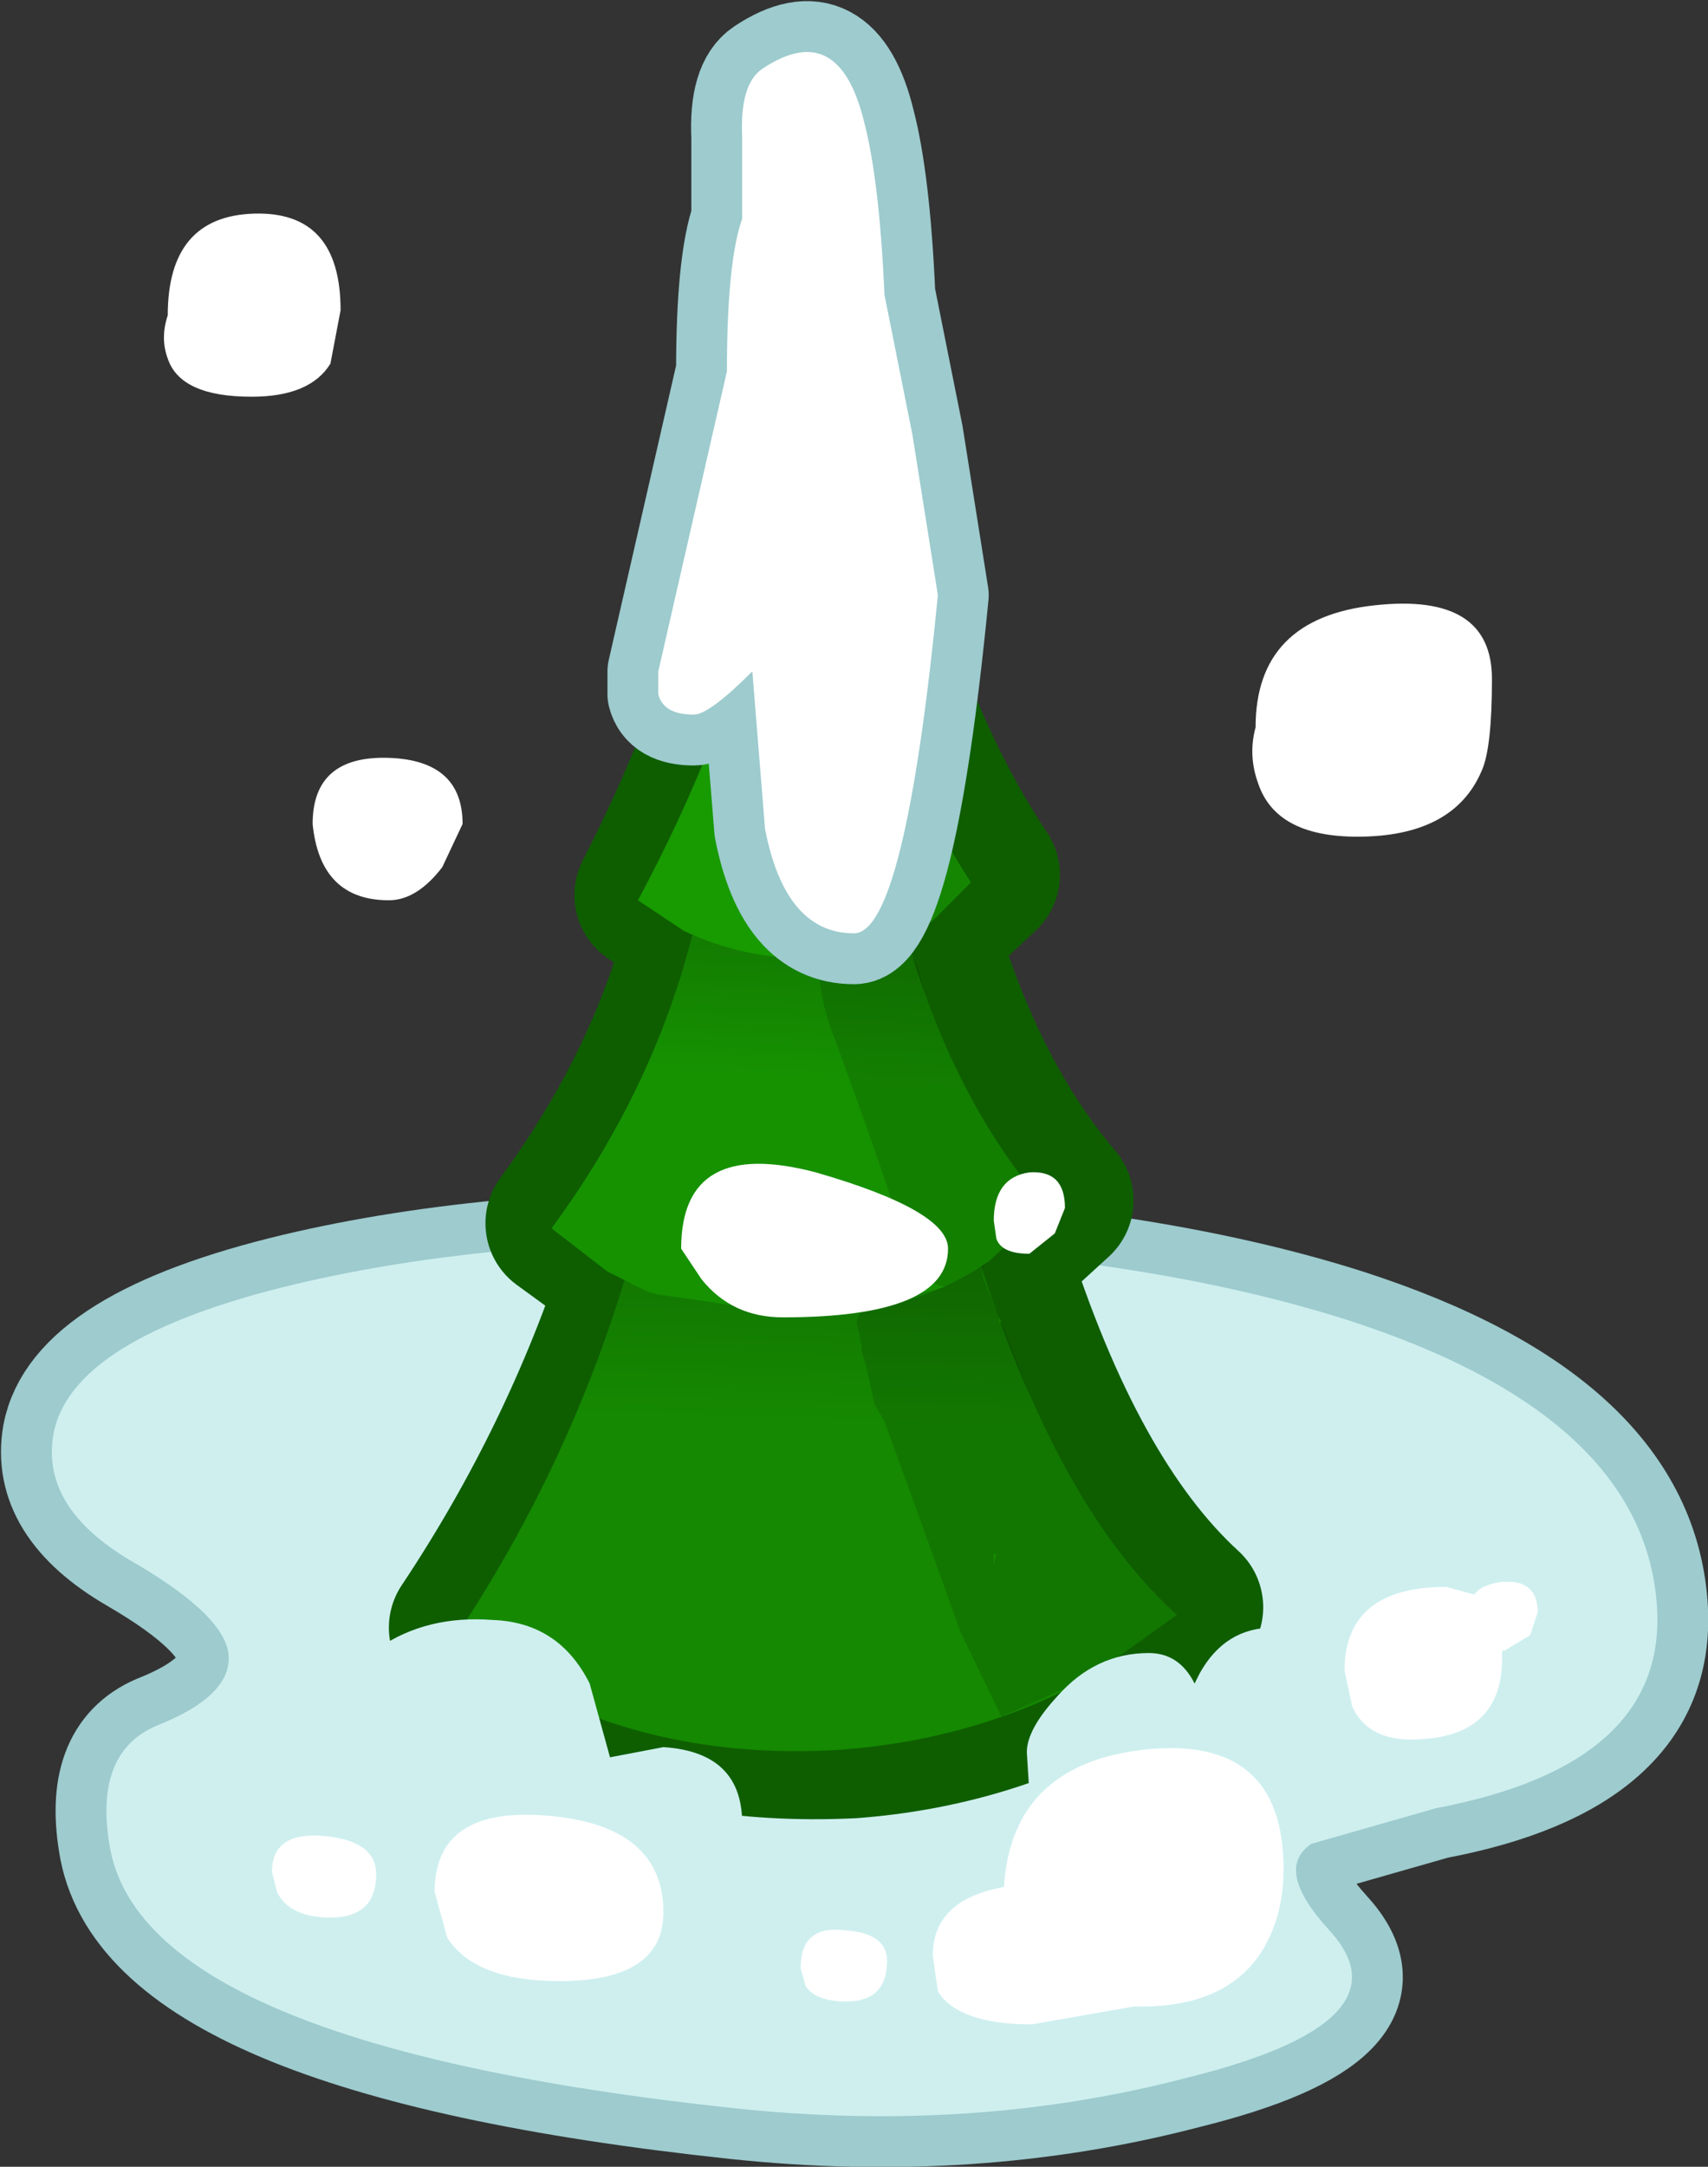 <?xml version="1.0" encoding="UTF-8" standalone="no"?>
<svg xmlns:xlink="http://www.w3.org/1999/xlink" height="42.6px" width="33.6px" xmlns="http://www.w3.org/2000/svg">
  <rect width="100%" height="100%" fill="#333333" stroke="none"/>
  <g transform="matrix(1.0, 0.0, 0.0, 1.0, 1.2, 14.55)">
    <path d="M31.4 17.1 Q31.2 13.3 25.3 11.4 20.9 10.0 14.2 9.85 8.6 9.75 4.6 10.7 0.2 11.75 -0.15 13.65 -0.4 15.1 1.4 16.15 3.3 17.25 3.3 18.05 3.3 18.8 1.95 19.35 0.65 19.85 0.95 21.7 1.55 25.65 13.25 26.9 17.95 27.4 22.15 26.3 26.6 25.2 24.95 23.4 23.85 22.2 24.6 21.7 L27.05 21.0 Q31.55 20.15 31.4 17.1 Z" fill="none" stroke="#9dcbce" stroke-linecap="round" stroke-linejoin="round" stroke-width="2.0"/>
    <path d="M31.4 17.1 Q31.55 20.15 27.05 21.0 L24.6 21.7 Q23.85 22.2 24.95 23.4 26.6 25.2 22.15 26.3 17.95 27.4 13.25 26.9 1.55 25.65 0.95 21.7 0.65 19.85 1.95 19.35 3.3 18.8 3.3 18.05 3.3 17.25 1.4 16.15 -0.4 15.1 -0.15 13.65 0.2 11.75 4.6 10.7 8.6 9.75 14.2 9.85 20.9 10.0 25.3 11.4 31.2 13.3 31.4 17.1" fill="#cfefef" fill-rule="evenodd" stroke="none"/>
    <path d="M15.0 15.3 Q19.6 15.3 22.75 16.5 26.0 17.7 26.0 19.45 26.0 21.1 22.75 22.3 19.6 23.5 15.0 23.5 10.45 23.5 7.2 22.3 4.05 21.1 4.05 19.45 4.05 17.7 7.2 16.5 10.45 15.3 15.0 15.3" fill="#cfefef" fill-rule="evenodd" stroke="none"/>
    <path d="M22.15 17.05 Q19.85 14.95 18.35 10.2 L18.45 10.1 19.6 9.05 Q18.15 7.35 17.25 4.8 L16.85 3.7 17.35 3.4 18.15 2.65 Q15.25 -1.7 14.7 -9.15 14.75 -3.1 11.6 3.05 L12.45 3.6 12.65 3.65 Q11.9 6.7 9.85 9.5 L10.95 10.3 11.35 10.45 Q10.15 14.15 7.95 17.45 8.55 18.1 9.85 18.7 12.4 19.85 15.55 19.7 18.2 19.5 20.4 18.25 L22.15 17.05 Z" fill="none" stroke="#0e5e00" stroke-linecap="round" stroke-linejoin="round" stroke-width="3.0"/>
    <path d="M21.95 17.2 L20.2 18.45 Q18.0 19.65 15.35 19.85 12.2 20.05 9.65 18.85 L7.75 17.65 Q10.65 13.3 11.7 8.2 L17.35 7.65 Q19.0 14.5 21.95 17.2" fill="url(#gradient0)" fill-rule="evenodd" stroke="none"/>
    <path d="M15.85 0.15 Q16.3 3.05 17.0 5.0 17.9 7.5 19.4 9.2 L18.25 10.25 Q16.75 11.3 14.5 11.3 L11.75 10.9 11.55 10.85 11.45 10.8 10.75 10.45 9.65 9.6 Q11.75 6.75 12.5 3.5 L12.3 3.35 12.25 3.2 12.25 3.1 12.3 3.05 12.4 2.95 12.45 2.85 12.5 2.85 12.65 2.8 12.85 0.55 15.85 0.15" fill="url(#gradient1)" fill-rule="evenodd" stroke="none"/>
    <path d="M12.25 3.75 L11.35 3.15 Q14.6 -2.9 14.5 -9.0 15.05 -1.55 17.9 2.8 L17.15 3.55 Q16.1 4.3 14.75 4.3 13.4 4.3 12.25 3.75" fill="#189a01" fill-rule="evenodd" stroke="none"/>
    <path d="M14.5 -8.8 L14.5 -9.0 14.55 -8.85 14.5 -8.8" fill="#189a01" fill-rule="evenodd" stroke="none"/>
    <path d="M18.5 11.45 L19.1 13.0 Q20.35 15.7 21.95 17.2 L20.2 18.45 18.95 19.0 18.5 19.2 17.7 17.55 16.8 15.05 16.2 13.4 16.0 13.05 15.85 12.35 15.75 12.0 15.75 11.9 15.65 11.45 15.75 11.2 15.85 11.15 15.9 11.2 15.95 11.2 16.0 11.1 16.05 11.2 16.45 11.0 17.4 10.75 Q16.9 10.7 16.65 9.95 L15.95 7.9 15.25 5.95 Q14.9 5.1 14.9 4.3 L14.9 4.2 14.95 4.15 15.05 4.2 15.3 4.2 15.4 4.2 15.85 4.1 16.35 3.95 Q15.65 2.35 15.3 0.6 L14.6 -3.2 14.4 -6.35 14.45 -6.65 14.5 -8.8 14.55 -8.85 14.85 -6.05 Q15.65 -0.6 17.9 2.8 L17.1 3.6 16.75 3.85 16.65 3.85 16.75 4.25 16.85 4.45 17.0 5.0 Q17.9 7.5 19.4 9.2 L18.25 10.25 18.1 10.4 18.15 10.6 18.25 10.85 18.45 11.35 18.45 11.45 18.5 11.45 M18.4 16.0 L18.35 16.0 18.35 16.1 18.35 16.2 18.4 16.0" fill="#000000" fill-opacity="0.129" fill-rule="evenodd" stroke="none"/>
    <path d="M18.45 11.35 L18.5 11.45 18.45 11.45 18.45 11.35 M18.4 16.0 L18.35 16.2 18.35 16.1 18.35 16.0 18.4 16.0" fill="url(#gradient2)" fill-rule="evenodd" stroke="none"/>
    <path d="M16.2 -8.75 L16.75 -6.0 17.25 -2.85 Q16.6 3.8 15.6 3.8 14.25 3.8 13.85 1.75 L13.6 -1.35 Q12.75 -0.5 12.45 -0.5 11.85 -0.5 11.75 -0.9 L11.75 -1.35 13.1 -7.25 Q13.1 -9.4 13.4 -10.25 L13.4 -11.85 Q13.35 -12.9 13.8 -13.2 15.3 -14.2 15.8 -12.15 16.1 -11.0 16.2 -8.75" fill="#ffffff" fill-rule="evenodd" stroke="none"/>
    <path d="M16.2 -8.75 L16.75 -6.0 17.25 -2.85 Q16.6 3.8 15.6 3.8 14.25 3.8 13.85 1.75 L13.6 -1.35 Q12.75 -0.5 12.45 -0.5 11.85 -0.5 11.75 -0.9 L11.75 -1.35 13.1 -7.25 Q13.1 -9.4 13.4 -10.25 L13.4 -11.85 Q13.35 -12.9 13.8 -13.2 15.3 -14.2 15.8 -12.15 16.1 -11.0 16.2 -8.75 Z" fill="none" stroke="#9dcbce" stroke-linecap="round" stroke-linejoin="round" stroke-width="2.0"/>
    <path d="M23.85 17.45 Q24.7 17.45 24.7 18.25 L24.45 18.85 23.8 18.9 23.3 19.5 22.7 20.05 22.45 20.0 21.35 20.55 19.6 21.5 Q19.15 21.5 19.05 20.7 L19.0 19.9 Q19.0 19.45 19.6 18.8 20.35 17.95 21.4 17.95 22.0 17.95 22.3 18.55 L22.4 18.35 Q22.9 17.45 23.85 17.45 M8.5 17.3 Q9.8 17.35 10.4 18.55 L10.8 20.0 11.85 19.8 Q13.4 19.9 13.4 21.3 13.4 22.1 11.9 22.1 L10.85 21.95 Q10.3 21.95 10.3 21.05 L10.3 20.9 9.85 20.95 Q8.1 20.95 7.05 20.3 L6.3 19.5 6.15 19.7 Q5.5 19.65 5.5 18.85 5.5 18.4 6.25 17.85 7.2 17.2 8.5 17.3" fill="#cfefef" fill-rule="evenodd" stroke="none"/>
    <path d="M16.2 -8.75 L16.75 -6.0 17.25 -2.85 Q16.6 3.8 15.6 3.8 14.25 3.8 13.85 1.75 L13.6 -1.35 Q12.75 -0.5 12.45 -0.5 11.85 -0.5 11.75 -0.9 L11.75 -1.35 13.1 -7.25 Q13.1 -9.4 13.4 -10.25 L13.4 -11.85 Q13.35 -12.9 13.8 -13.2 15.3 -14.2 15.8 -12.15 16.1 -11.0 16.2 -8.75 M14.85 8.5 Q17.45 9.25 17.45 10.0 17.45 11.35 14.2 11.35 13.2 11.35 12.6 10.6 L12.2 10.0 Q12.2 7.8 14.85 8.5 M19.55 9.7 L19.05 10.1 Q18.5 10.1 18.4 9.8 L18.35 9.45 Q18.35 8.6 19.05 8.5 19.75 8.45 19.75 9.2 L19.55 9.7" fill="#ffffff" fill-rule="evenodd" stroke="none"/>
    <path d="M3.8 -10.35 Q5.5 -10.4 5.5 -8.45 L5.3 -7.4 Q4.9 -6.75 3.75 -6.75 2.35 -6.75 2.1 -7.5 1.95 -7.9 2.1 -8.35 2.1 -10.3 3.8 -10.35 M25.85 -2.65 Q28.15 -2.9 28.15 -1.2 28.15 0.15 27.95 0.6 27.4 1.9 25.5 1.9 23.9 1.9 23.55 0.85 23.35 0.3 23.5 -0.25 23.5 -2.4 25.85 -2.65 M27.8 16.8 Q27.95 16.6 28.35 16.55 29.05 16.5 29.05 17.15 L28.9 17.6 28.4 17.9 28.35 17.9 28.35 18.05 Q28.35 19.65 26.55 19.65 25.7 19.65 25.4 19.0 L25.25 18.3 Q25.25 16.65 27.25 16.65 L27.8 16.8 M23.6 23.85 Q22.9 24.9 21.25 24.9 L21.1 24.9 19.1 25.25 Q17.65 25.25 17.25 24.6 L17.15 23.9 Q17.15 22.8 18.55 22.55 18.7 20.15 21.3 19.85 24.05 19.55 24.05 22.2 24.05 23.15 23.6 23.85 M4.95 1.65 Q4.95 0.3 6.45 0.35 7.9 0.4 7.9 1.65 L7.5 2.5 Q7.0 3.15 6.45 3.15 5.1 3.15 4.95 1.65 M4.15 22.25 Q4.15 21.45 5.2 21.55 6.2 21.65 6.2 22.3 6.2 23.15 5.3 23.15 4.5 23.15 4.25 22.65 L4.15 22.25 M7.6 23.55 L7.35 22.65 Q7.35 20.95 9.6 21.15 11.85 21.35 11.85 23.05 11.85 24.4 9.8 24.4 8.15 24.4 7.6 23.55 M15.4 23.4 Q16.25 23.45 16.25 24.0 16.25 24.8 15.45 24.8 14.85 24.8 14.65 24.5 L14.55 24.15 Q14.55 23.3 15.4 23.4" fill="#ffffff" fill-rule="evenodd" stroke="none"/>
  </g>
  <defs>
    <linearGradient gradientTransform="matrix(-1.0E-4, 0.007, -0.007, -2.0E-4, 14.7, 7.65)" gradientUnits="userSpaceOnUse" id="gradient0" spreadMethod="pad" x1="-819.2" x2="819.2">
      <stop offset="0.0" stop-color="#0a4000"/>
      <stop offset="1.0" stop-color="#158901"/>
    </linearGradient>
    <linearGradient gradientTransform="matrix(-3.0E-4, 0.006, -0.007, -4.0E-4, 14.7, 1.75)" gradientUnits="userSpaceOnUse" id="gradient1" spreadMethod="pad" x1="-819.2" x2="819.2">
      <stop offset="0.0" stop-color="#0a4000"/>
      <stop offset="1.0" stop-color="#169201"/>
    </linearGradient>
    <linearGradient gradientTransform="matrix(-1.0E-4, 0.007, -0.007, -2.0E-4, 14.7, 7.65)" gradientUnits="userSpaceOnUse" id="gradient2" spreadMethod="pad" x1="-819.2" x2="819.2">
      <stop offset="0.0" stop-color="#0a4000"/>
      <stop offset="1.0" stop-color="#158901"/>
    </linearGradient>
  </defs>
</svg>
